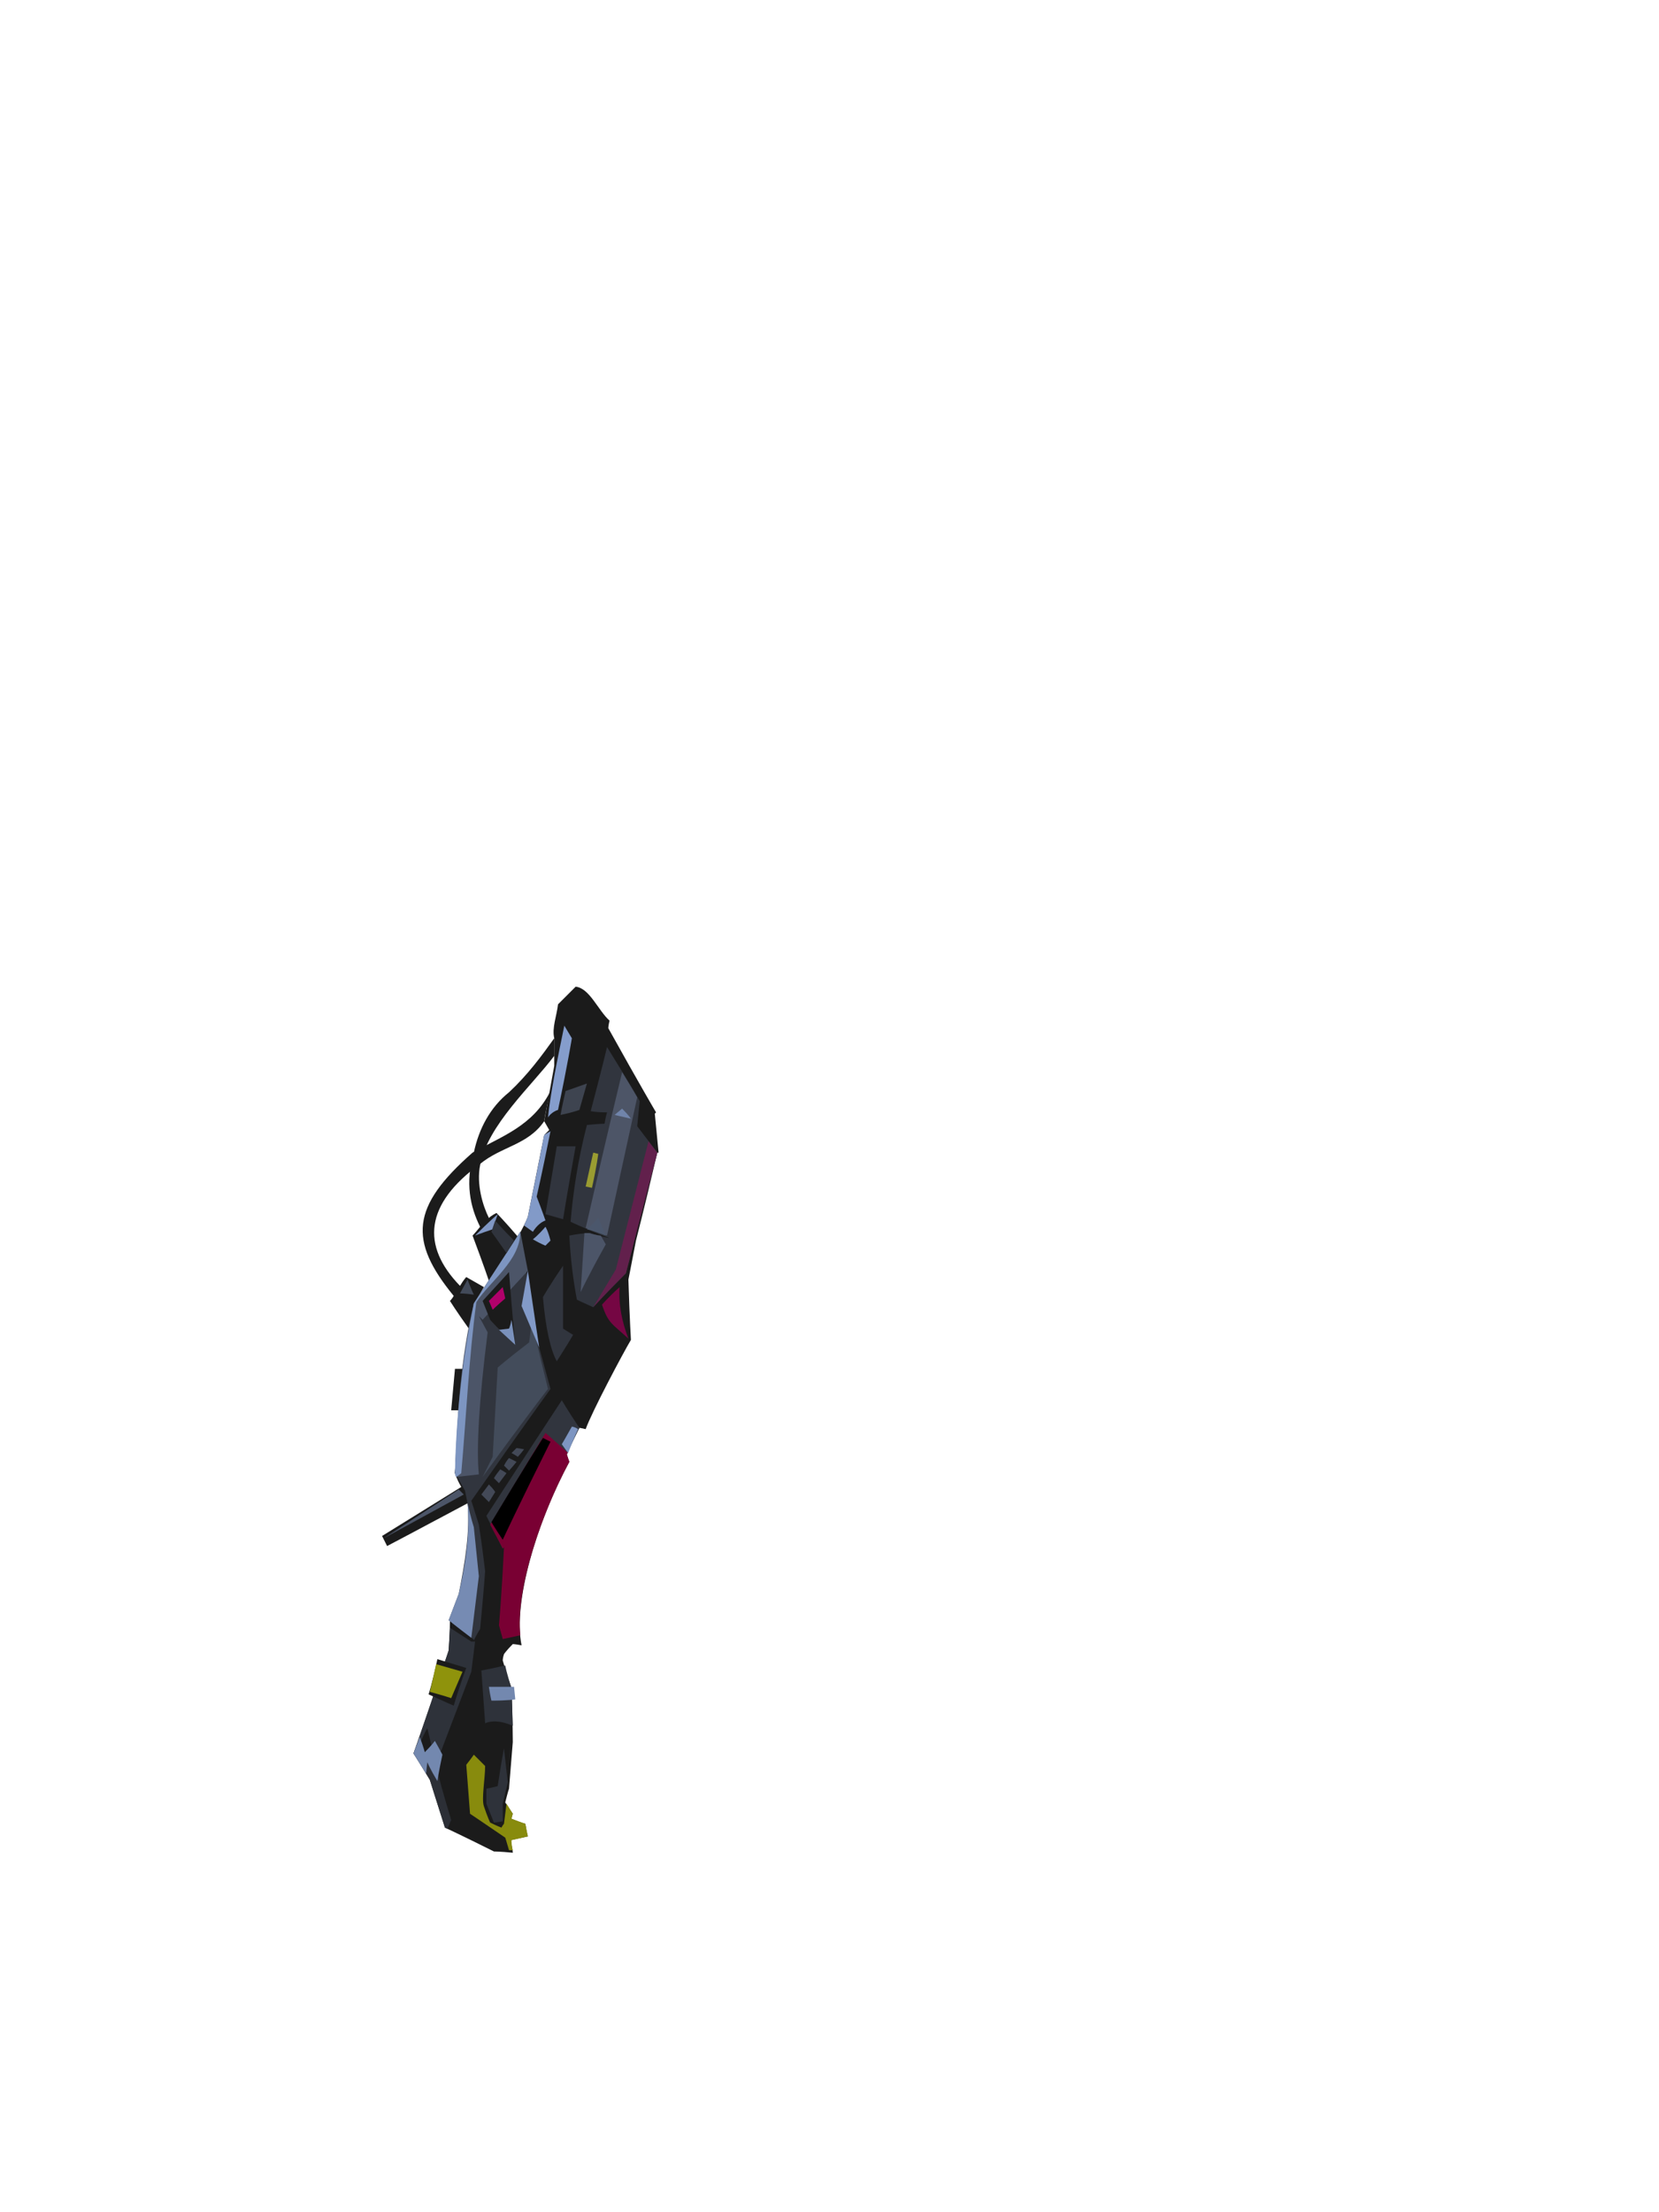 <?xml version="1.0" encoding="UTF-8"?><svg width="1320px" height="1760px" viewBox="0 0 1320 1760" version="1.1" xmlns="http://www.w3.org/2000/svg" xmlns:xlink="http://www.w3.org/1999/xlink"><defs></defs><g transform=" translate(304,785)" id="id-76043"><path d=" M 104,689 C 94,688 89,688 89,688 C 63,675 50,669 50,669 C 42,644 38,631 38,631 C 30,617 25,610 25,610 C 44,556 53,528 53,528 C 54,513 54,505 54,505 C 59,490 62,483 62,483 C 66,456 72,427 68,411 C 25,434 4,445 4,445 C 1,439 0,437 0,437 C 42,411 63,398 63,398 C 59,391 58,387 58,387 C 60,354 61,337 61,337 C 57,337 55,337 55,337 C 57,315 58,304 58,304 C 62,304 64,304 64,304 C 67,283 69,272 69,272 L 73,252 C 89,228 109,201 116,183 L 129,118 L 133,114 L 129,107 L 137,63 C 137,48 137,41 137,41 C 135,33 139,23 140,14 C 149,5 154,0 154,0 C 165,1 172,19 181,27 C 180,31 180,33 180,33 C 205,78 218,100 218,100 C 217,101 217,101 217,101 C 219,122 220,132 220,132 C 219,132 219,132 219,132 C 208,179 202,202 202,202 C 198,223 196,233 196,233 C 197,265 198,281 198,281 C 192,291 167,338 162,352 C 158,351 157,351 157,351 C 150,365 147,372 147,372 C 148,376 149,378 149,378 C 123,426 104,490 111,524 C 106,523 104,523 104,523 C 99,528 97,531 97,531 C 96,534 96,536 96,536 C 100,550 103,558 103,558 C 104,587 104,601 104,601 C 103,613 102,626 101,638 C 100,641 99,645 98,649 C 102,655 104,658 104,658 C 103,660 103,662 103,662 C 110,665 114,666 114,666 C 115,673 116,676 116,676 L 102,679 C 104,686 104,689 104,689 Z" fill="#1B1B1B" id="id-76044"></path><path d=" M 104,687 C 102,687 101,687 101,687 C 99,680 98,677 98,677 C 79,664 70,658 70,658 C 68,632 67,619 67,619 C 71,614 73,611 73,611 C 79,617 82,620 82,620 C 82,630 79,646 81,652 C 84,661 86,665 86,665 C 92,668 95,669 95,669 C 96,667 97,666 97,666 L 99,650 L 104,658 L 103,662 L 114,666 L 116,676 L 103,679 C 103,684 104,687 104,687 Z" fill="#888B0D" id="id-76045"></path><path d=" M 96,664 C 91,665 89,665 89,665 C 85,655 83,650 83,650 C 83,642 83,638 83,638 C 89,637 92,636 92,636 C 95,616 97,606 97,606 C 99,624 100,633 100,633 L 96,650 C 96,660 96,664 96,664 Z" fill="#2E323A" id="id-76046"></path><path d=" M 50,669 C 52,670 52,670 52,670 C 54,665 55,663 55,663 C 48,640 45,628 45,628 L 28,602 L 25,610 L 38,631 C 46,656 50,669 50,669 Z" fill="#2C2F36" id="id-76047"></path><path d=" M 29,599 C 30,600 31,600 31,600 C 34,593 36,590 36,590 C 39,602 40,607 40,607 C 45,608 47,608 47,608 C 63,566 71,545 71,545 C 73,529 74,521 74,521 C 72,521 71,521 71,521 L 54,510 L 53,528 C 37,575 29,599 29,599 Z" fill="#2E323A" id="id-76048"></path><path d=" M 37,563 C 50,569 57,572 57,572 C 63,552 67,542 67,542 L 44,535 C 40,554 37,563 37,563 Z" fill="#1B1B1B" id="id-76049"></path><path d=" M 38,561 C 49,564 55,566 55,566 C 61,552 64,545 64,545 L 43,539 C 40,553 38,561 38,561 Z" fill="#8F930C" id="id-76050"></path><path d=" M 98,540 C 85,543 79,544 79,544 C 81,572 82,586 82,586 C 89,583 97,585 104,588 L 103,558 C 99,546 98,540 98,540 Z" fill="#2E323A" id="id-76051"></path><path d=" M 85,557 C 86,564 87,568 87,568 C 100,568 106,567 106,567 L 105,557 C 92,557 85,557 85,557 Z" fill="#7388AF" id="id-76052"></path><path d=" M 71,518 C 73,519 73,520 73,520 C 76,514 78,511 78,511 C 81,480 82,465 82,465 C 79,440 77,428 77,428 C 73,415 71,409 71,409 C 113,349 134,320 134,320 C 128,298 125,287 125,287 C 115,226 110,195 110,195 L 73,252 L 69,272 L 64,304 L 61,337 C 59,371 58,387 58,387 L 66,401 L 68,411 C 70,434 66,458 61,483 L 53,504 C 65,513 71,518 71,518 Z" fill="#31353E" id="id-76053"></path><path d=" M 71,518 C 59,509 53,504 53,504 L 61,483 C 67,458 70,433 68,411 C 71,424 73,430 73,430 L 77,469 C 73,502 71,518 71,518 Z" fill="#768BB3" id="id-76054"></path><path d=" M 137,41 C 127,55 116,70 101,84 C 86,96 77,113 73,132 C 66,156 70,175 78,191 C 74,196 72,198 72,198 C 81,222 85,234 85,234 C 96,219 102,212 102,212 C 107,204 109,200 109,200 C 97,186 91,180 91,180 C 87,182 85,184 85,184 C 80,174 75,157 78,142 C 84,110 119,79 137,55 C 137,45 137,41 137,41 Z" fill="#1B1B1B" id="id-76055"></path><path d=" M 134,83 C 130,99 129,107 129,107 C 116,126 95,127 78,141 C 34,173 31,206 62,238 C 65,233 67,231 67,231 L 81,239 C 76,248 73,252 73,252 C 71,265 69,272 69,272 C 59,258 54,250 54,250 C 56,248 57,246 57,246 C 21,202 23,175 72,132 C 95,119 120,111 134,83 Z" fill="#1B1B1B" id="id-76056"></path><path d=" M 132,104 C 134,101 137,99 140,98 C 148,60 151,41 151,41 L 145,31 C 139,60 134,85 132,104 Z" fill="#859DCC" id="id-76057"></path><path d=" M 146,83 C 143,96 142,102 142,102 C 152,100 157,98 157,98 L 163,77 C 152,81 146,83 146,83 Z" fill="#3E4450" id="id-76058"></path><path d=" M 139,127 C 149,127 154,127 154,127 C 147,166 144,185 144,185 L 130,181 C 136,145 139,127 139,127 Z" fill="#31353E" id="id-76059"></path><path d=" M 129,118 C 132,116 134,115 134,115 C 127,150 123,167 123,167 C 128,180 130,186 130,186 C 127,187 123,190 120,195 L 113,190 L 116,183 C 125,139 129,118 129,118 Z" fill="#829AC8" id="id-76060"></path><path d=" M 130,191 C 124,198 120,201 120,201 C 127,205 130,206 130,206 L 134,202 C 132,194 130,191 130,191 Z" fill="#829AC8" id="id-76061"></path><path d=" M 194,228 C 176,246 168,255 168,255 C 159,251 155,249 155,249 C 152,233 150,217 149,198 C 159,196 165,196 165,196 C 175,199 181,200 181,200 C 160,192 150,187 150,187 C 152,163 156,137 163,110 C 173,109 177,109 177,109 C 178,103 179,100 179,100 C 170,100 166,99 166,99 C 175,65 179,48 179,48 C 197,77 205,91 205,91 L 203,111 L 219,132 C 202,196 194,228 194,228 Z" fill="#31353E" id="id-76062"></path><path d=" M 168,255 C 180,235 186,225 186,225 L 212,123 L 219,132 L 194,228 C 176,246 168,255 168,255 Z" fill="#62204C" id="id-76063"></path><path d=" M 158,243 L 161,196 C 163,196 165,196 165,196 C 171,198 174,198 174,198 L 178,205 C 164,230 158,243 158,243 Z" fill="#4C5568" id="id-76064"></path><path d=" M 162,192 C 181,109 191,68 191,68 C 199,81 203,88 203,88 L 179,198 C 168,194 162,192 162,192 Z" fill="#4D5567" id="id-76065"></path><path d=" M 163,193 C 169,187 172,184 172,184 L 178,198 C 168,194 163,193 163,193 Z" fill="#4B576C" id="id-76066"></path><path d=" M 198,105 C 189,103 185,102 185,102 L 191,97 C 196,102 198,105 198,105 Z" fill="#7084AA" id="id-76067"></path><path d=" M 172,133 L 168,132 C 164,150 162,159 162,159 L 167,160 C 171,142 172,133 172,133 Z" fill="#9A9C31" id="id-76068"></path><path d=" M 152,277 C 147,274 144,272 144,272 C 144,238 144,222 144,222 C 133,238 128,247 128,247 C 130,271 134,289 139,298 C 148,284 152,277 152,277 Z" fill="#31353E" id="id-76069"></path><path d=" M 189,239 C 179,248 175,253 175,253 C 180,268 183,268 196,280 C 191,267 188,253 189,239 Z" fill="#750643" id="id-76070"></path><path d=" M 157,351 C 147,336 143,329 143,329 C 103,390 83,421 83,421 L 96,447 L 147,372 C 153,358 157,351 157,351 Z" fill="#31353E" id="id-76071"></path><path d=" M 156,352 C 153,350 151,350 151,350 C 146,359 143,364 143,364 L 148,371 C 153,358 156,352 156,352 Z" fill="#7D95C1" id="id-76072"></path><path d=" M 148,371 C 136,360 130,355 130,355 L 86,428 C 93,441 96,447 96,447 C 97,446 97,446 97,446 C 95,487 93,508 93,508 C 95,515 96,519 96,519 L 110,516 C 106,479 127,419 149,378 L 147,372 C 147,371 148,371 148,371 Z" fill="#790033" id="id-76073"></path><path d=" M 96,440 C 90,431 87,426 87,426 C 114,381 128,359 128,359 L 134,362 C 108,414 96,440 96,440 Z" id="id-76074"></path><path d=" M 90,402 C 87,407 85,410 85,410 C 81,406 79,404 79,404 L 85,396 C 89,400 90,402 90,402 Z" fill="#434957" id="id-76075"></path><path d=" M 94,384 C 90,389 89,391 89,391 C 92,394 93,395 93,395 L 99,387 C 96,385 94,384 94,384 Z" fill="#434957" id="id-76076"></path><path d=" M 101,385 C 98,382 97,381 97,381 C 99,377 101,375 101,375 L 107,378 C 103,383 101,385 101,385 Z" fill="#434957" id="id-76077"></path><path d=" M 108,374 C 105,372 103,371 103,371 C 106,368 107,367 107,367 L 113,368 C 110,372 108,374 108,374 Z" fill="#434957" id="id-76078"></path><path d=" M 30,597 C 33,605 34,609 34,609 C 40,603 42,600 42,600 C 46,607 48,611 48,611 C 45,625 44,632 44,632 C 38,622 36,617 36,617 L 35,626 L 25,610 C 28,602 30,597 30,597 Z" fill="#7388AF" id="id-76079"></path><path d=" M 61,400 C 64,403 65,404 65,404 L 1,439 C 41,413 61,400 61,400 Z" fill="#4C5568" id="id-76080"></path><path d=" M 80,390 C 114,343 132,320 132,320 C 123,284 119,265 119,265 C 118,277 117,283 117,283 C 100,296 92,303 92,303 L 88,374 C 83,384 80,390 80,390 Z" fill="#434C5B" id="id-76081"></path><path d=" M 77,388 L 59,390 L 58,387 C 60,342 62,297 73,252 L 110,195 C 114,216 116,226 116,226 C 92,252 80,265 80,265 C 78,263 77,262 77,262 L 84,275 C 77,330 75,368 77,388 Z" fill="#4C5568" id="id-76082"></path><path d=" M 58,387 C 58,389 59,390 59,390 C 62,388 63,387 63,387 C 67,342 69,296 75,251 C 86,234 110,218 110,195 L 73,252 C 65,291 59,336 58,387 Z" fill="#7D95C1" id="id-76083"></path><path d=" M 106,285 C 92,272 86,265 86,265 C 82,255 80,250 80,250 L 101,227 C 104,266 106,285 106,285 Z" fill="#1B1B1B" id="id-76084"></path><path d=" M 103,265 C 102,270 101,272 101,272 L 93,273 L 106,285 C 104,272 103,265 103,265 Z" fill="#7A91BC" id="id-76085"></path><path d=" M 88,257 C 86,252 85,250 85,250 C 92,243 96,239 96,239 L 98,248 C 91,254 88,257 88,257 Z" fill="#B2016B" id="id-76086"></path><path d=" M 73,245 C 66,244 62,244 62,244 L 68,233 C 71,241 73,245 73,245 Z" fill="#424A59" id="id-76087"></path><path d=" M 116,226 L 111,254 L 125,287 C 119,247 116,226 116,226 Z" fill="#829AC8" id="id-76088"></path><path d=" M 74,198 C 86,186 92,181 92,181 L 88,193 C 79,196 74,198 74,198 Z" fill="#8097C4" id="id-76089"></path><path d=" M 90,186 C 88,192 87,195 87,195 C 95,206 99,212 99,212 L 105,202 C 95,192 90,186 90,186 Z" fill="#30343D" id="id-76090"></path></g></svg>